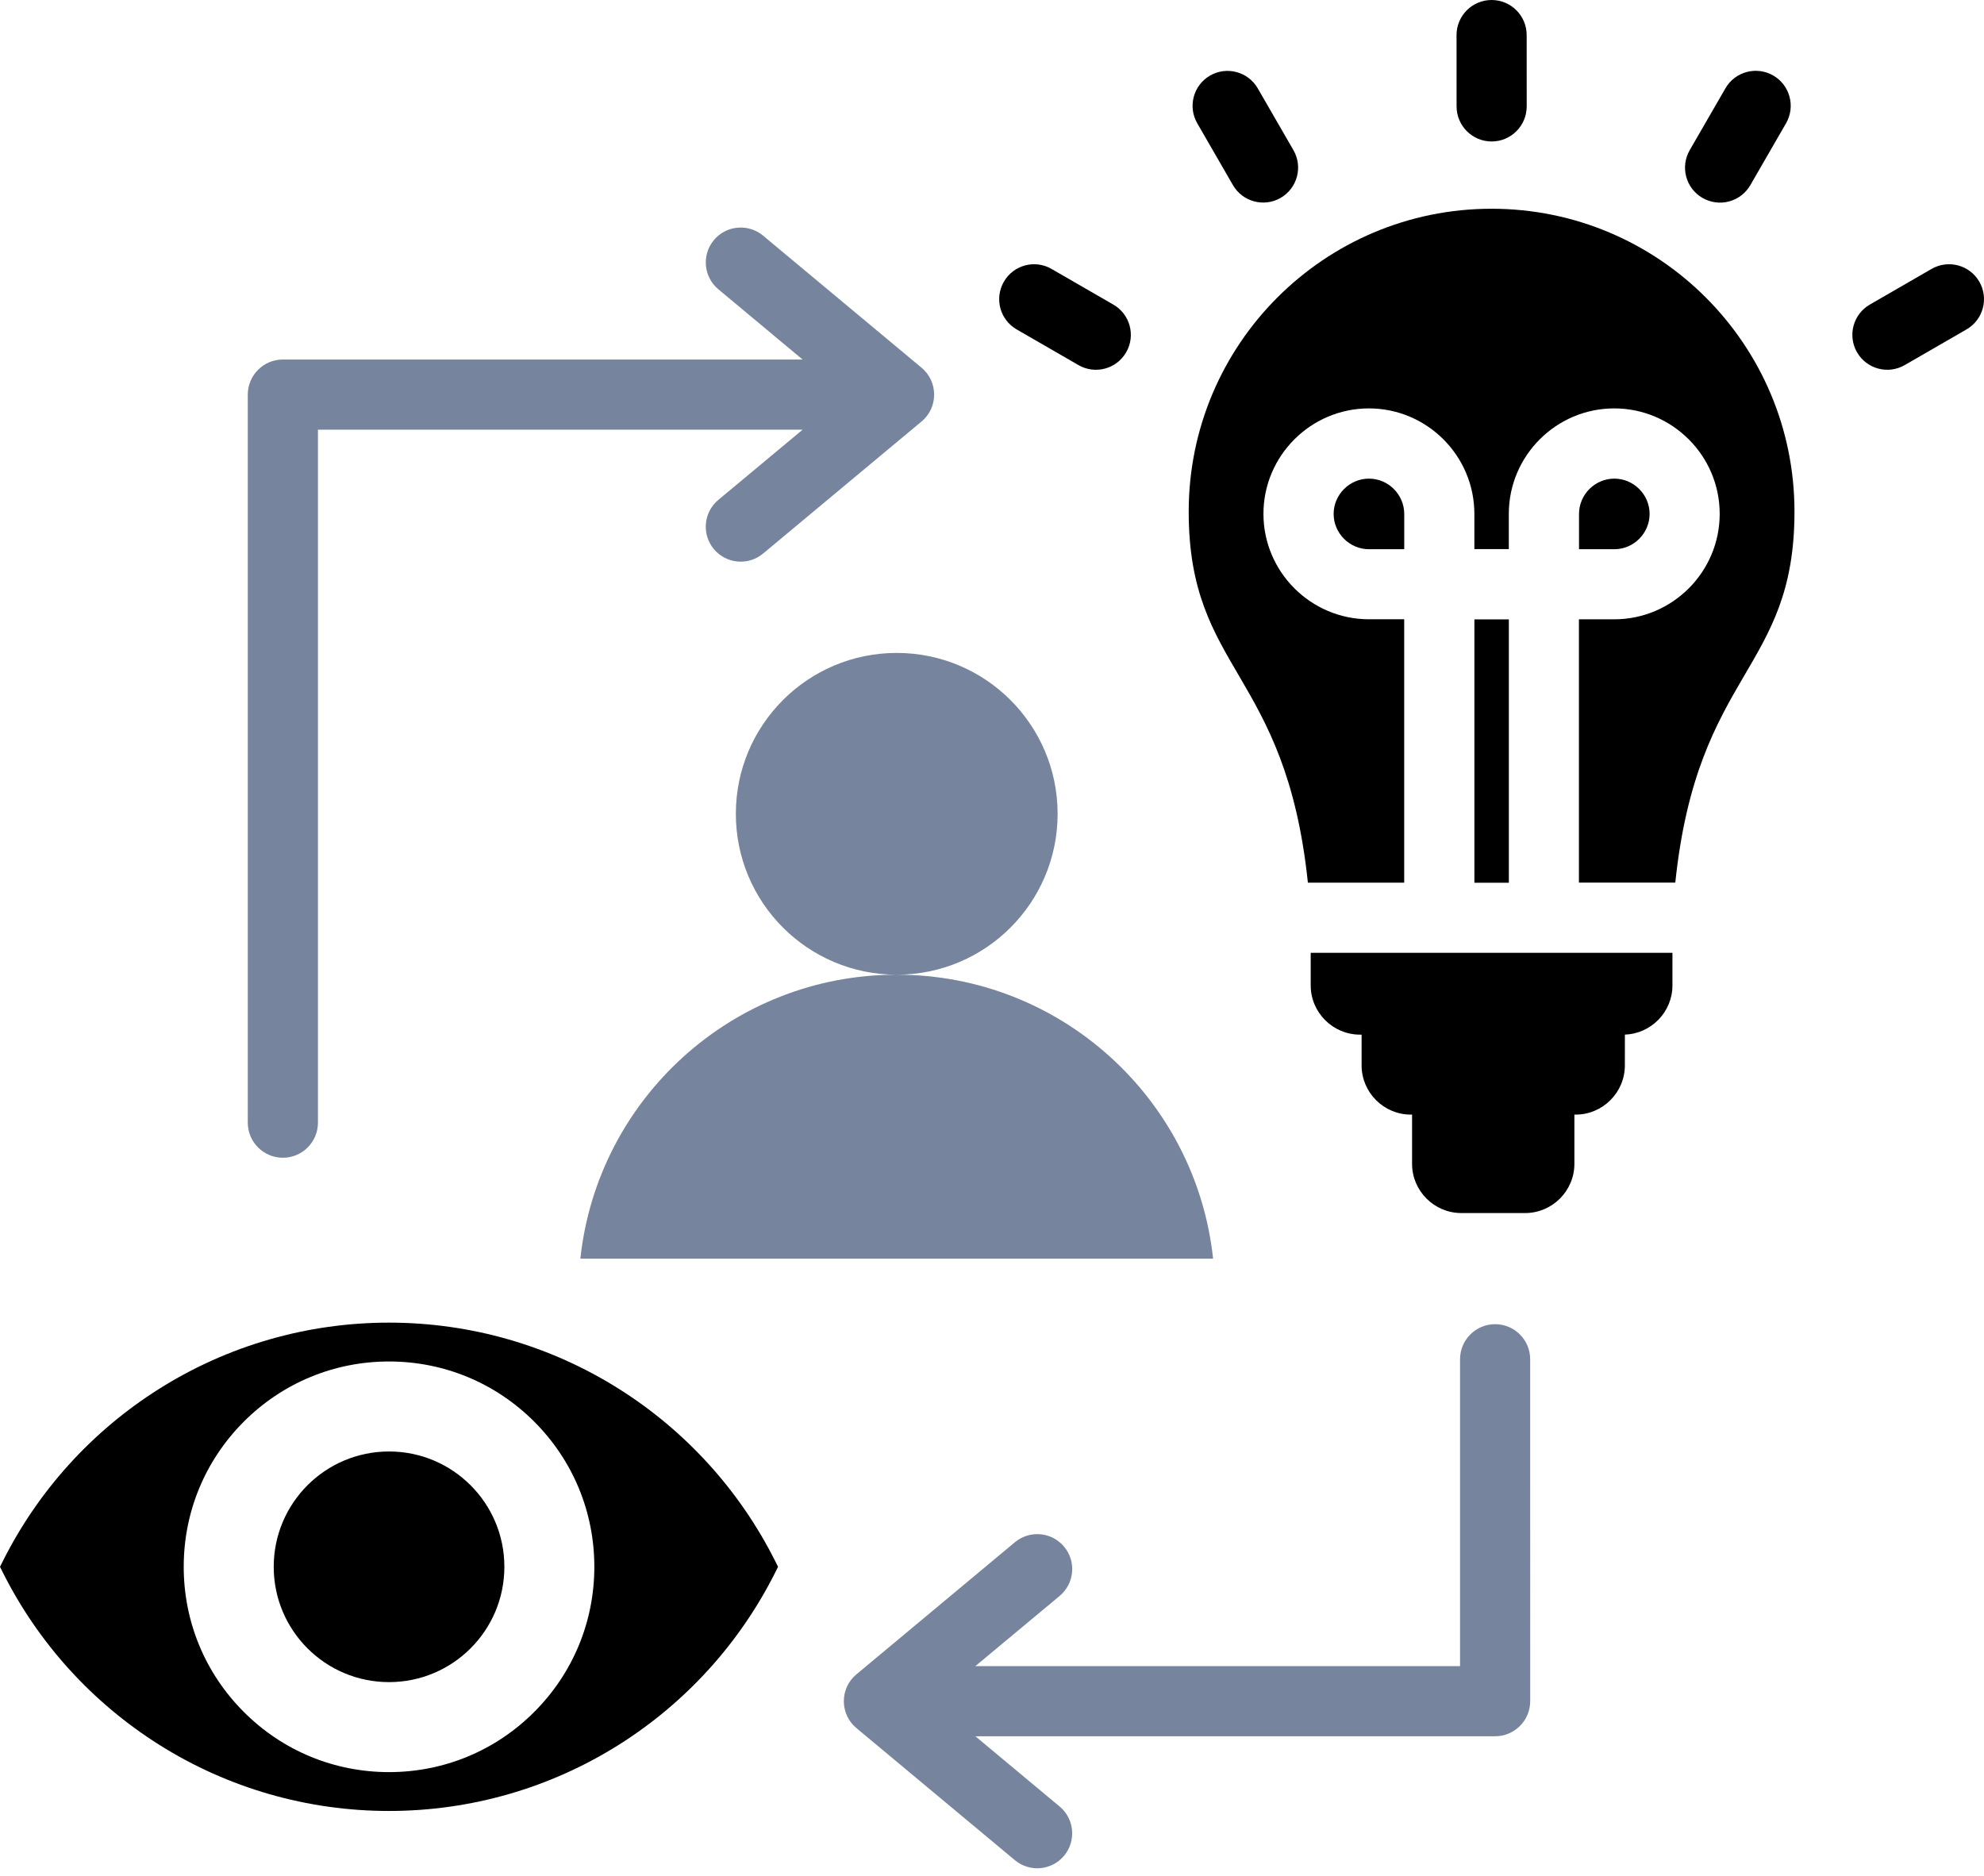 <?xml version="1.0" encoding="UTF-8"?>
<svg width="55px" height="52px" viewBox="0 0 55 52" version="1.1" xmlns="http://www.w3.org/2000/svg" xmlns:xlink="http://www.w3.org/1999/xlink">
    <title>2B6A2940-ABF4-4A7D-82BC-8D5D45C3A4CF</title>
    <g id="Page-1" stroke="none" stroke-width="1" fill="none" fill-rule="evenodd">
        <g id="Dashboard" transform="translate(-1179, -6399)">
            <g id="Group-128" transform="translate(1179, 6399)">
                <g id="Group-127" transform="translate(0, 36.667)" fill="currentColor" fill-rule="nonzero">
                    <path d="M21.49,6.612 C20.509,4.656 19.011,3.004 17.157,1.836 C15.251,0.635 13.048,0 10.784,0 C8.521,0 6.317,0.635 4.412,1.836 C2.557,3.004 1.059,4.656 0.079,6.612 L0,6.769 L0.079,6.927 C1.059,8.882 2.558,10.534 4.412,11.702 C6.317,12.903 8.521,13.538 10.784,13.538 C13.047,13.538 15.251,12.903 17.157,11.702 C19.011,10.534 20.509,8.883 21.49,6.927 L21.569,6.769 L21.49,6.612 Z M14.809,10.794 C13.734,11.869 12.305,12.461 10.785,12.461 C9.264,12.461 7.835,11.869 6.76,10.794 C5.685,9.719 5.093,8.289 5.093,6.769 C5.093,5.249 5.685,3.82 6.76,2.744 C7.835,1.67 9.264,1.077 10.785,1.077 C12.305,1.077 13.734,1.67 14.809,2.744 C15.884,3.82 16.476,5.249 16.476,6.769 C16.476,8.289 15.884,9.719 14.809,10.794 L14.809,10.794 Z" id="Shape"></path>
                    <path d="M13.982,6.769 C13.982,8.535 12.55,9.966 10.785,9.966 C9.019,9.966 7.588,8.535 7.588,6.769 C7.588,5.004 9.019,3.572 10.785,3.572 C12.55,3.572 13.982,5.004 13.982,6.769" id="Path"></path>
                </g>
                <g id="Group-126" transform="translate(6.869, 0)">
                    <g id="Shape-15" transform="translate(0, 6.308)" fill="#76859D" fill-rule="nonzero">
                        <path d="M15.381,5.604 L1.945,5.604 L1.945,24.816 C1.945,25.352 1.509,25.788 0.973,25.788 C0.436,25.788 0,25.352 0,24.816 L0,4.631 C0,4.095 0.436,3.659 0.972,3.659 L15.38,3.659 L13.046,1.713 C12.635,1.371 12.579,0.761 12.92,0.349 C13.262,-0.062 13.873,-0.118 14.284,0.224 L18.666,3.876 C19.139,4.257 19.151,4.984 18.679,5.376 L14.284,9.039 C13.873,9.381 13.262,9.325 12.92,8.914 C12.578,8.503 12.634,7.892 13.045,7.55 L15.381,5.604 Z M20.17,39.881 L33.606,39.881 L33.606,31.374 C33.606,30.838 34.042,30.402 34.578,30.402 C35.115,30.402 35.55,30.838 35.55,31.374 L35.551,40.854 C35.551,41.39 35.115,41.826 34.579,41.826 L20.17,41.826 L22.505,43.773 C22.916,44.115 22.972,44.725 22.63,45.137 C22.289,45.548 21.678,45.604 21.266,45.262 L16.885,41.61 C16.411,41.229 16.4,40.502 16.872,40.11 L21.267,36.446 C21.678,36.105 22.289,36.16 22.631,36.572 C22.973,36.982 22.917,37.593 22.506,37.936 L20.17,39.881 Z M17.99,11.793 C15.526,11.793 13.53,13.79 13.53,16.253 C13.53,18.716 15.526,20.713 17.989,20.713 C13.438,20.713 9.693,24.16 9.22,28.585 L26.76,28.585 C26.287,24.16 22.542,20.713 17.992,20.713 C20.454,20.713 22.45,18.716 22.45,16.253 C22.449,13.79 20.453,11.793 17.99,11.793 L17.99,11.793 Z" id="Shape"></path>
                    </g>
                    <g id="Group-125" transform="translate(20.83, 0)" fill="currentColor">
                        <path d="M13.65,5.787 C18.288,5.787 22.047,9.546 22.047,14.183 C22.047,18.615 19.357,18.584 18.743,24.469 L16.072,24.469 L16.072,17.169 L17.051,17.169 C18.661,17.169 19.974,15.856 19.974,14.246 C19.974,13.44 19.646,12.709 19.116,12.18 C18.586,11.65 17.855,11.322 17.051,11.322 C15.441,11.322 14.128,12.635 14.128,14.245 L14.128,15.223 L13.173,15.223 L13.173,14.245 C13.173,12.635 11.859,11.322 10.25,11.322 C8.64,11.322 7.326,12.635 7.326,14.245 C7.326,15.855 8.64,17.168 10.25,17.168 L11.228,17.168 L11.228,24.47 L8.558,24.47 C7.943,18.585 5.254,18.616 5.254,14.184 C5.254,9.546 9.013,5.787 13.65,5.787 L13.65,5.787 Z" id="Path"></path>
                        <path d="M17.345,28.682 C18.075,28.658 18.664,28.053 18.664,27.319 L18.664,26.415 L8.636,26.415 L8.636,27.319 C8.636,28.069 9.251,28.683 10.001,28.683 L10.047,28.683 L10.047,29.536 C10.047,30.286 10.661,30.9 11.411,30.9 L11.446,30.9 L11.446,32.265 C11.446,33.015 12.06,33.629 12.81,33.629 L14.581,33.629 C15.332,33.629 15.946,33.015 15.946,32.265 L15.946,30.9 L15.981,30.9 C16.731,30.9 17.345,30.287 17.345,29.536 L17.346,28.682 L17.345,28.682 Z" id="Path"></path>
                        <path d="M25.102,10.122 C24.638,10.389 24.047,10.229 23.78,9.765 C23.514,9.301 23.674,8.71 24.137,8.443 L25.85,7.454 C26.314,7.188 26.906,7.348 27.172,7.811 C27.439,8.275 27.278,8.867 26.815,9.133 L25.102,10.122 Z" id="Path"></path>
                        <path d="M20.823,5.133 C20.555,5.597 19.961,5.755 19.497,5.487 C19.033,5.218 18.875,4.625 19.144,4.161 L20.133,2.448 C20.401,1.984 20.995,1.825 21.459,2.094 C21.923,2.362 22.081,2.956 21.812,3.42 L20.823,5.133 Z" id="Path"></path>
                        <path d="M3.164,8.444 C3.628,8.71 3.788,9.302 3.521,9.766 C3.254,10.23 2.663,10.389 2.199,10.122 L0.486,9.133 C0.022,8.867 -0.137,8.275 0.129,7.811 C0.396,7.347 0.987,7.188 1.451,7.455 L3.164,8.444 Z" id="Path"></path>
                        <path d="M8.158,4.164 C8.425,4.628 8.264,5.22 7.801,5.487 C7.337,5.753 6.746,5.593 6.479,5.13 L5.49,3.416 C5.224,2.952 5.384,2.361 5.847,2.094 C6.311,1.828 6.903,1.988 7.169,2.451 L8.158,4.164 Z" id="Path"></path>
                        <path d="M14.624,2.95 C14.624,3.486 14.188,3.922 13.652,3.922 C13.115,3.922 12.68,3.486 12.68,2.95 L12.679,0.972 C12.679,0.436 13.115,0 13.651,0 C14.188,0 14.623,0.436 14.623,0.972 L14.624,2.95 Z" id="Path"></path>
                        <polygon id="Path" points="13.174 24.472 14.129 24.472 14.129 17.171 13.174 17.171"></polygon>
                        <path d="M11.229,15.226 L11.229,14.248 C11.229,13.711 10.787,13.269 10.251,13.269 C9.714,13.269 9.272,13.711 9.272,14.248 C9.272,14.784 9.714,15.226 10.251,15.226 L11.229,15.226 Z" id="Path"></path>
                        <path d="M16.074,15.226 L17.053,15.226 C17.589,15.226 18.031,14.784 18.031,14.248 C18.031,13.711 17.589,13.269 17.053,13.269 C16.517,13.269 16.074,13.711 16.074,14.248 L16.074,15.226 Z" id="Path"></path>
                    </g>
                </g>
            </g>
        </g>
    </g>
</svg>
